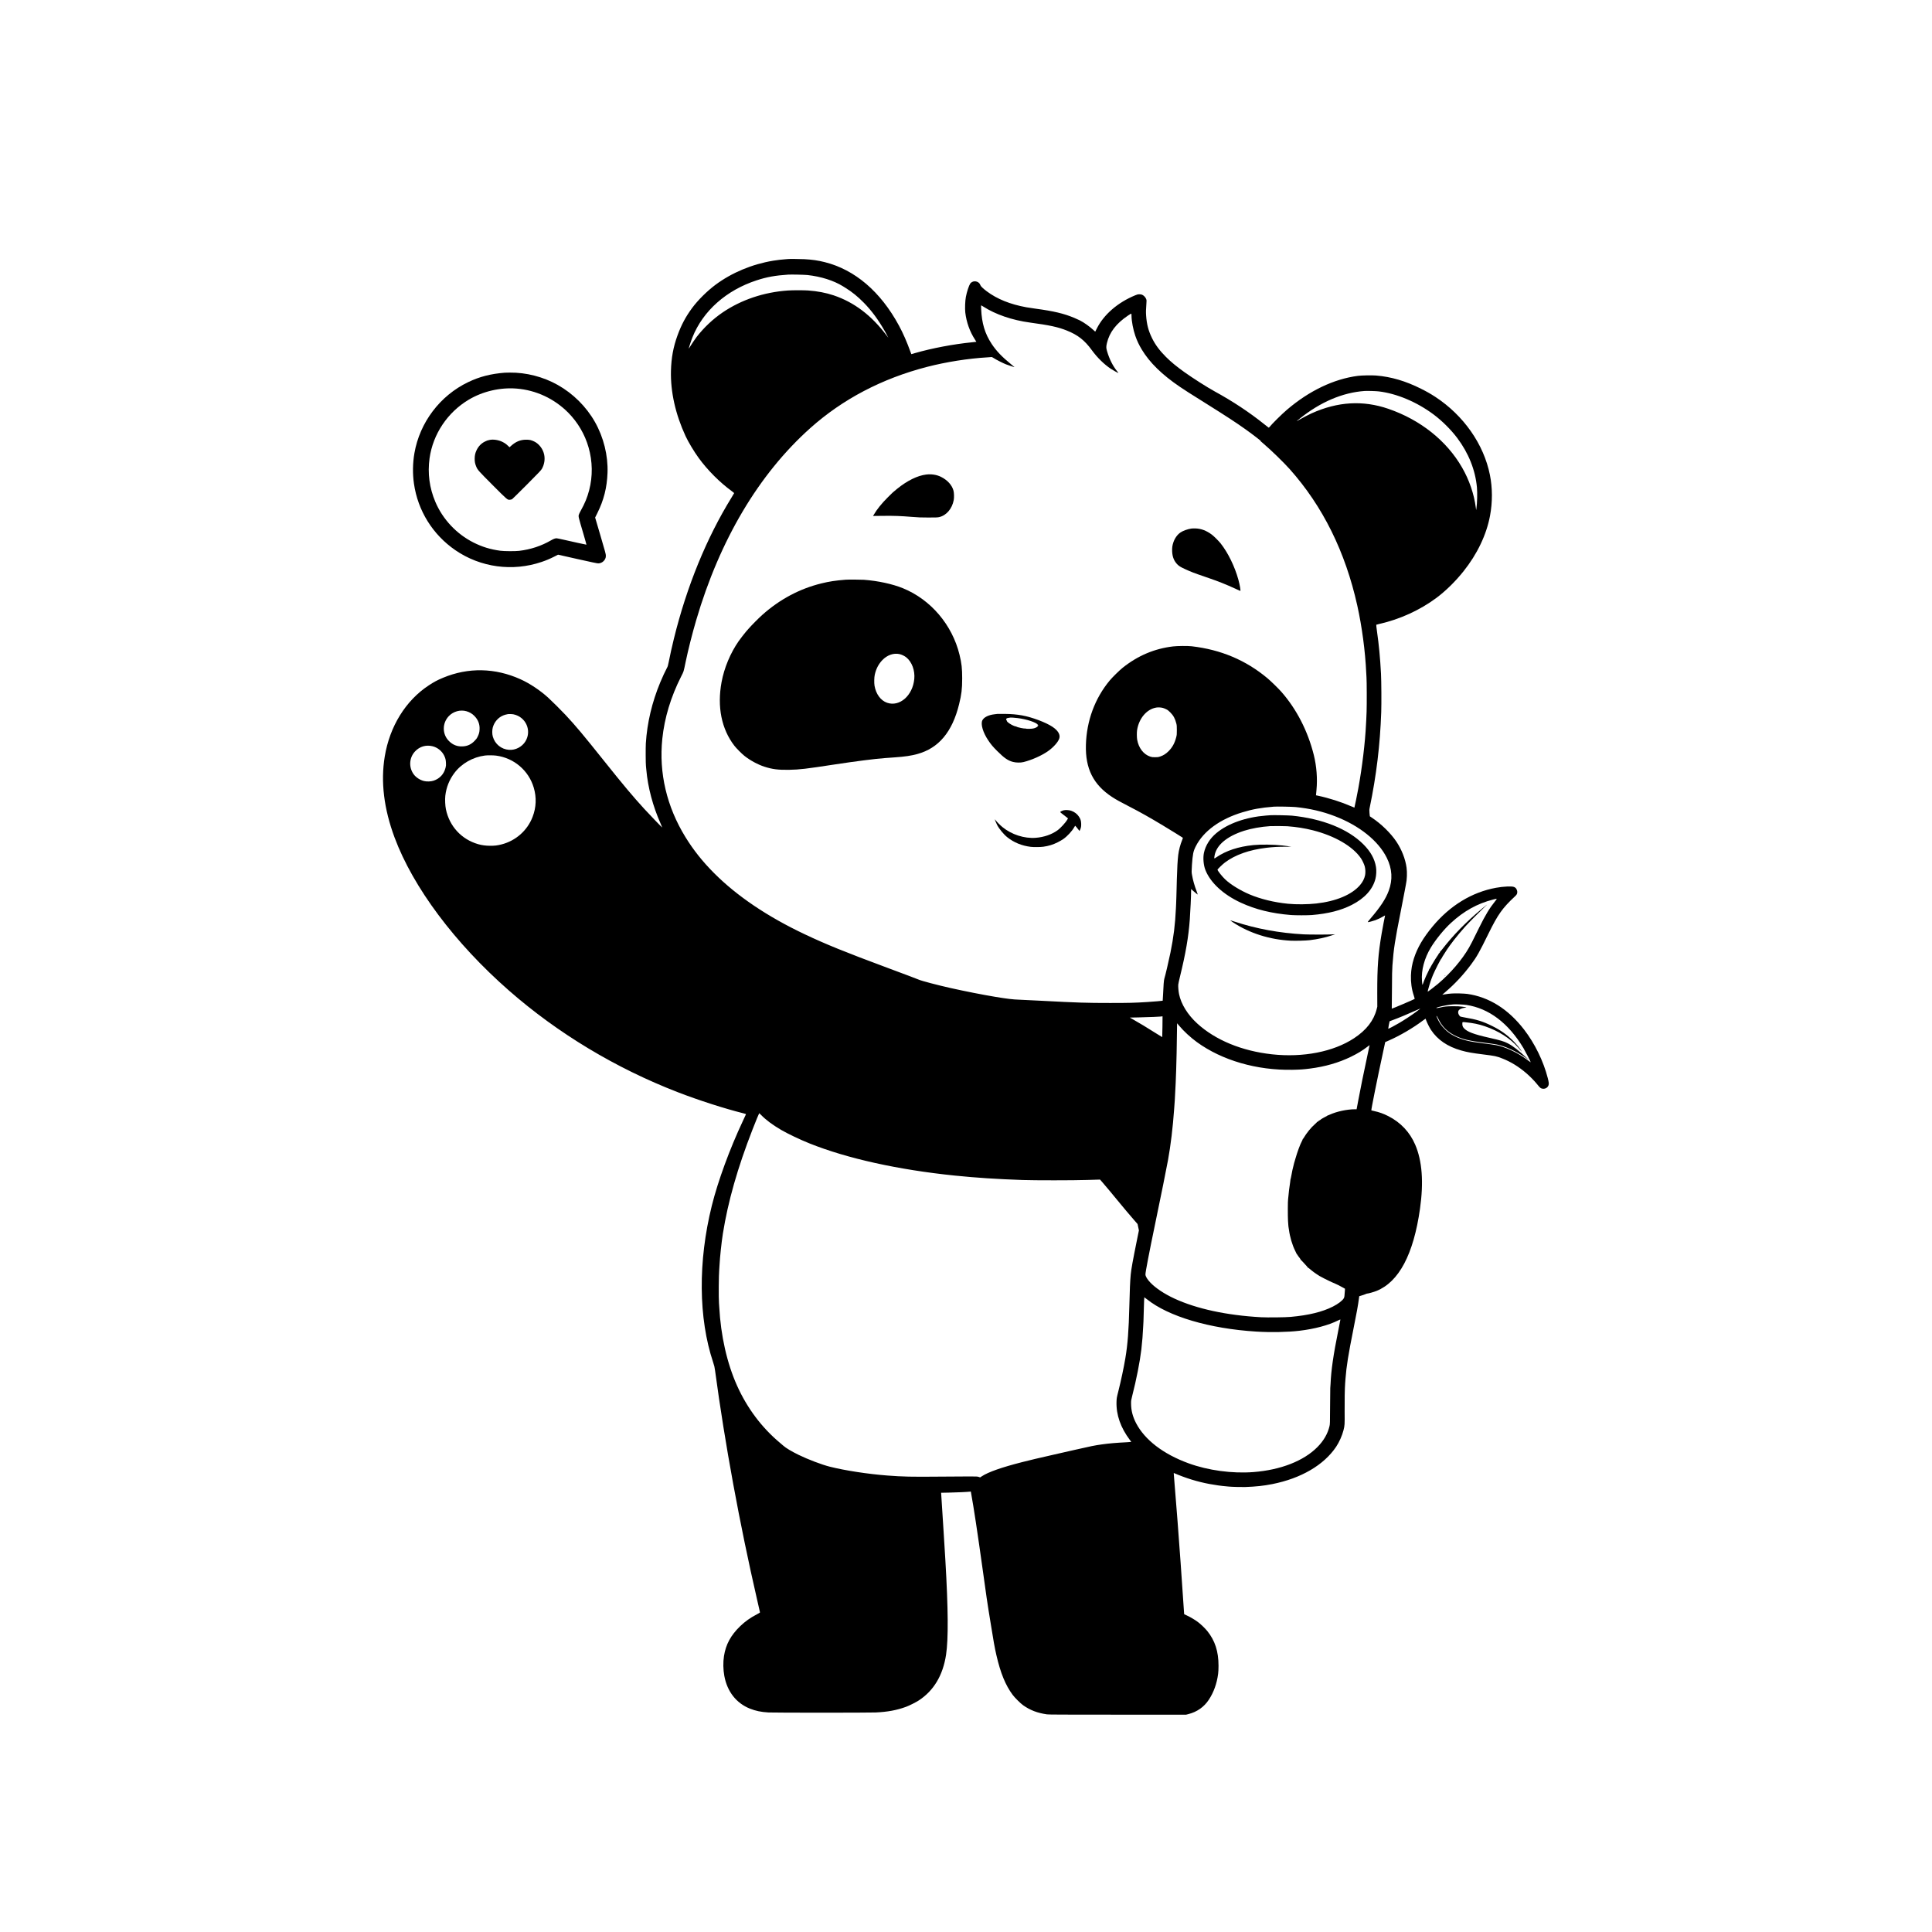 <?xml version="1.0" standalone="no"?>
<!DOCTYPE svg PUBLIC "-//W3C//DTD SVG 20010904//EN"
 "http://www.w3.org/TR/2001/REC-SVG-20010904/DTD/svg10.dtd">
<svg version="1.0" xmlns="http://www.w3.org/2000/svg"
 width="8334pt" height="8334pt" viewBox="0 0 8334 8334"
 preserveAspectRatio="xMidYMid meet">

<g transform="translate(0,8334) scale(0.1,-0.1)"
fill="#000000" stroke="none">
<path d="M33999 72166 c-2 -2 -58 -6 -124 -10 -126 -7 -364 -35 -525 -62 -907
-150 -1784 -517 -2485 -1038 -370 -276 -759 -663 -1012 -1006 -277 -376 -464
-728 -629 -1182 -181 -500 -266 -962 -281 -1523 -23 -905 194 -1875 631 -2819
117 -253 365 -666 565 -941 384 -529 914 -1059 1444 -1444 48 -35 87 -67 87
-71 0 -4 -51 -91 -114 -192 -1078 -1744 -1933 -3837 -2486 -6089 -80 -326
-173 -742 -224 -1007 -33 -165 -41 -190 -82 -265 -57 -101 -195 -400 -281
-607 -357 -858 -569 -1752 -624 -2640 -11 -175 -7 -886 5 -970 3 -19 10 -93
16 -165 66 -758 283 -1575 619 -2329 39 -88 69 -161 67 -163 -6 -6 -563 574
-780 811 -490 537 -888 1011 -1695 2021 -963 1205 -1244 1540 -1696 2025 -190
203 -578 589 -750 746 -346 315 -796 614 -1195 794 -1093 493 -2252 516 -3337
64 -248 -103 -386 -177 -618 -329 -996 -655 -1686 -1771 -1899 -3072 -178
-1088 -37 -2248 424 -3489 802 -2153 2594 -4552 4931 -6600 2112 -1850 4605
-3351 7289 -4389 897 -347 2014 -706 2833 -911 88 -22 108 -30 104 -43 -3 -9
-61 -135 -130 -281 -569 -1209 -1077 -2595 -1342 -3660 -598 -2406 -578 -4854
57 -6755 52 -157 63 -203 84 -360 423 -3141 1062 -6621 1815 -9890 66 -286
121 -527 122 -536 1 -11 -39 -37 -133 -85 -278 -144 -514 -311 -722 -513 -405
-391 -621 -791 -698 -1289 -42 -269 -36 -575 15 -857 124 -673 515 -1173 1100
-1408 248 -99 484 -148 804 -167 215 -13 4347 -13 4621 0 519 23 915 97 1315
244 144 53 422 193 550 276 646 423 1040 1084 1175 1970 103 678 94 1962 -30
4080 -26 439 -68 1124 -75 1215 -5 63 -84 1303 -101 1581 l-7 111 349 7 c323
6 794 28 890 41 l42 6 11 -63 c116 -634 276 -1692 507 -3348 146 -1052 211
-1506 249 -1725 19 -110 64 -387 100 -615 105 -666 165 -1001 237 -1310 178
-773 391 -1293 701 -1710 93 -125 338 -368 452 -449 307 -216 611 -332 1030
-393 72 -10 671 -13 3045 -13 l2955 0 95 24 c375 94 678 306 885 621 211 319
347 699 401 1117 11 86 17 201 17 348 0 619 -152 1087 -486 1500 -93 115 -285
299 -406 389 -130 96 -304 200 -465 276 l-124 59 -6 63 c-3 35 -20 270 -36
523 -66 1011 -150 2184 -245 3430 -58 754 -153 1942 -161 2019 -5 48 -4 58 7
53 524 -224 1007 -372 1530 -471 241 -45 532 -86 724 -101 44 -4 96 -8 116
-11 113 -12 558 -24 699 -19 476 17 793 52 1170 126 1241 245 2230 823 2757
1612 135 203 257 477 318 716 51 203 53 236 48 796 -5 453 5 1005 22 1230 3
33 9 121 15 195 41 537 120 1030 345 2155 135 670 199 1026 230 1270 9 71 17
130 18 131 1 1 50 16 109 33 59 17 131 43 160 56 29 14 63 25 75 25 46 0 292
70 399 113 971 392 1599 1578 1878 3547 162 1146 94 2060 -206 2760 -231 540
-628 963 -1159 1233 -212 108 -392 172 -617 221 -63 13 -115 26 -117 28 -15
14 258 1372 516 2564 l82 381 156 69 c478 209 1047 542 1464 857 65 49 120 87
121 85 1 -1 13 -32 25 -68 36 -102 143 -316 208 -415 283 -429 714 -723 1307
-890 262 -74 461 -109 951 -170 507 -63 568 -76 809 -170 369 -143 706 -349
1045 -639 139 -118 346 -327 446 -451 141 -173 162 -194 223 -211 124 -36 251
27 291 145 19 59 12 126 -33 303 -187 732 -558 1491 -1021 2093 -682 885
-1512 1407 -2452 1541 -60 8 -214 18 -344 21 -253 6 -418 -4 -617 -38 -63 -10
-116 -19 -118 -19 -3 0 55 51 128 112 408 346 779 743 1117 1197 244 328 349
513 745 1321 412 839 605 1110 1147 1615 81 75 99 111 99 196 0 50 -36 133
-71 166 -13 12 -44 31 -69 42 -88 40 -465 23 -778 -35 -1042 -191 -1984 -766
-2735 -1668 -406 -488 -657 -917 -805 -1376 -80 -249 -119 -473 -129 -735 -10
-301 31 -599 123 -872 25 -75 41 -139 37 -143 -24 -22 -957 -420 -984 -420 -5
0 -6 6 -3 13 2 7 6 375 8 818 2 625 7 854 20 1029 52 715 110 1088 356 2320
77 382 156 790 175 905 20 116 43 238 51 273 46 197 58 512 28 724 -52 378
-210 780 -439 1123 -246 367 -649 761 -1060 1035 -44 29 -82 55 -85 57 -3 3
-10 66 -15 141 -10 127 -9 145 12 247 288 1393 444 2691 494 4105 13 360 7
1339 -10 1660 -36 679 -89 1240 -172 1819 -22 156 -37 287 -32 291 4 4 62 19
128 34 878 195 1763 599 2471 1128 399 299 812 703 1161 1140 594 743 993
1578 1147 2398 110 589 109 1200 -5 1765 -265 1325 -1134 2566 -2359 3368
-194 126 -371 228 -612 348 -668 334 -1285 516 -1936 570 -182 15 -623 7 -792
-15 -1033 -134 -2099 -643 -3055 -1461 -230 -196 -650 -613 -756 -748 -12 -16
-27 -26 -34 -24 -6 3 -92 70 -191 149 -649 519 -1358 988 -2137 1414 -318 174
-945 573 -1307 832 -349 250 -575 437 -796 657 -271 270 -462 528 -600 810
-158 324 -228 593 -255 977 -10 153 -8 238 12 508 11 140 11 147 -11 204 -27
72 -98 147 -168 179 -34 16 -67 21 -122 22 -66 0 -88 -5 -180 -43 -754 -310
-1355 -830 -1657 -1433 l-69 -136 -64 59 c-183 168 -415 333 -599 427 -53 27
-161 76 -241 109 -453 189 -884 291 -1670 397 -146 20 -324 47 -396 60 -702
128 -1263 355 -1710 690 -160 121 -261 218 -275 266 -42 139 -223 207 -358
134 -31 -17 -64 -45 -78 -66 -58 -87 -149 -365 -189 -578 -32 -167 -44 -501
-25 -672 48 -413 196 -828 416 -1164 36 -54 64 -99 62 -100 -1 -1 -81 -9 -177
-19 -814 -81 -1733 -255 -2477 -469 l-152 -44 -22 61 c-175 482 -330 836 -514
1176 -793 1463 -1901 2409 -3204 2734 -290 72 -530 107 -876 126 -179 9 -687
14 -696 6z m831 -690 c585 -64 1130 -237 1534 -486 44 -28 90 -56 101 -63 288
-177 540 -382 805 -653 336 -344 614 -722 907 -1234 54 -94 131 -239 142 -265
2 -5 -33 39 -79 100 -647 861 -1397 1428 -2277 1724 -334 112 -707 183 -1103
211 -190 13 -678 13 -872 -1 -1034 -71 -2013 -400 -2818 -948 -417 -284 -803
-648 -1119 -1055 -67 -86 -244 -349 -296 -438 -21 -37 -41 -66 -43 -63 -8 8
101 343 160 489 458 1140 1459 2027 2768 2454 440 144 802 209 1360 246 134 9
693 -4 830 -18z m7583 -1359 c531 -342 1245 -587 2022 -692 844 -114 1205
-192 1580 -342 481 -191 776 -423 1091 -859 223 -307 523 -601 812 -794 88
-59 308 -180 326 -180 4 0 -20 33 -53 73 -189 233 -339 531 -437 870 -41 138
-41 193 -5 348 110 466 400 844 911 1188 94 63 137 87 142 78 4 -7 8 -48 8
-92 1 -226 71 -593 164 -862 76 -217 156 -387 280 -593 336 -560 876 -1088
1651 -1612 209 -142 383 -253 1113 -710 888 -556 1315 -835 1722 -1126 313
-224 687 -513 645 -498 -25 9 -25 9 115 -110 320 -271 876 -811 1137 -1104
1425 -1600 2398 -3565 2912 -5881 202 -909 344 -1972 386 -2899 3 -74 8 -162
11 -195 13 -155 16 -1174 5 -1487 -7 -186 -14 -354 -16 -375 -2 -21 -6 -99
-10 -173 -35 -761 -165 -1849 -331 -2755 -48 -264 -162 -825 -169 -833 -1 -1
-60 23 -131 54 -434 189 -972 361 -1443 460 l-84 18 7 65 c3 37 10 111 15 166
47 485 5 1024 -116 1510 -257 1029 -742 1974 -1397 2720 -131 149 -452 462
-606 591 -930 777 -2008 1231 -3265 1376 -165 19 -616 16 -798 -6 -803 -94
-1519 -396 -2176 -919 -140 -112 -447 -413 -562 -552 -640 -771 -997 -1737
-1026 -2780 -28 -1018 318 -1710 1122 -2240 172 -113 349 -212 755 -420 455
-233 898 -483 1445 -813 336 -203 840 -514 853 -527 11 -10 7 -27 -21 -96 -83
-200 -144 -433 -171 -644 -27 -214 -49 -597 -61 -1065 -3 -124 -7 -301 -10
-395 -3 -93 -7 -255 -10 -360 -3 -104 -7 -233 -10 -285 -3 -52 -7 -147 -10
-210 -33 -698 -99 -1232 -236 -1905 -71 -348 -222 -995 -264 -1125 -20 -65
-38 -283 -55 -700 -6 -134 -12 -246 -15 -248 -6 -6 -404 -40 -665 -56 -551
-35 -773 -41 -1610 -41 -1019 0 -1363 11 -2965 95 -418 22 -841 42 -940 46
-275 8 -531 39 -1050 125 -526 87 -1286 237 -1905 375 -573 128 -1272 312
-1392 367 -62 28 -534 206 -1378 520 -1808 672 -2629 1006 -3537 1436 -1606
760 -2924 1649 -3908 2636 -496 497 -894 997 -1237 1555 -809 1316 -1150 2766
-998 4241 93 903 368 1812 816 2695 112 221 99 177 189 614 110 529 283 1214
456 1805 1018 3469 2701 6303 4924 8290 1397 1248 3094 2137 5035 2639 825
213 1779 363 2605 411 55 3 122 8 148 11 45 6 53 3 118 -40 101 -68 418 -229
539 -274 58 -22 157 -56 220 -76 63 -20 121 -39 128 -41 6 -2 12 -3 12 0 0 2
-60 52 -132 111 -403 327 -647 582 -850 888 -293 444 -427 889 -454 1509 -4
86 -4 157 0 157 3 0 43 -24 89 -53z m17068 -3661 c777 -94 1641 -459 2359
-995 369 -276 749 -654 1021 -1016 488 -649 781 -1383 849 -2130 22 -239 11
-673 -22 -900 l-12 -80 -13 98 c-76 594 -283 1199 -596 1742 -665 1155 -1797
2055 -3178 2530 -1096 376 -2183 312 -3309 -194 -130 -59 -370 -183 -505 -261
-189 -109 -188 -112 -10 31 891 717 1845 1124 2795 1193 112 8 499 -3 621 -18z
m-9323 -13652 c31 -8 95 -33 142 -56 70 -34 102 -59 181 -137 135 -135 209
-269 261 -478 20 -76 23 -114 23 -288 0 -184 -2 -208 -27 -306 -65 -255 -166
-439 -332 -605 -111 -110 -225 -183 -356 -226 -87 -29 -106 -32 -225 -32 -113
0 -140 4 -208 26 -288 96 -499 370 -563 728 -17 100 -20 316 -4 415 80 512
421 910 835 974 73 12 196 5 273 -15z m-30038 -144 c129 -37 244 -103 335
-195 168 -167 244 -361 232 -589 -6 -128 -25 -197 -84 -316 -39 -79 -63 -111
-138 -186 -147 -149 -303 -220 -505 -231 -233 -12 -428 63 -595 232 -297 298
-295 777 3 1082 193 197 488 277 752 203z m2035 -135 c532 -113 791 -702 511
-1163 -145 -239 -431 -388 -706 -368 -335 24 -609 247 -702 572 -32 112 -32
286 0 398 67 236 233 426 450 515 61 25 94 34 197 55 48 9 186 4 250 -9z
m-3495 -1376 c215 -54 404 -206 500 -404 54 -111 71 -182 77 -315 5 -98 2
-130 -17 -205 -68 -275 -248 -470 -515 -561 -115 -39 -295 -45 -415 -15 -173
42 -345 155 -444 289 -221 301 -197 717 56 987 199 214 473 294 758 224z
m2743 -404 c769 -101 1404 -643 1622 -1385 124 -422 107 -846 -51 -1258 -225
-587 -725 -1030 -1339 -1187 -182 -46 -293 -60 -495 -59 -190 1 -355 23 -518
70 -716 208 -1234 769 -1387 1504 -32 154 -44 429 -26 585 43 366 172 688 392
981 305 406 795 686 1319 753 109 14 362 12 483 -4z m34487 -2219 c611 -61
1154 -188 1690 -393 1059 -406 1877 -1062 2241 -1796 234 -472 262 -944 83
-1424 -130 -351 -356 -695 -792 -1203 -87 -102 -119 -146 -108 -148 25 -5 220
46 326 85 118 44 221 93 327 155 88 52 95 54 88 36 -9 -26 -107 -539 -145
-763 -151 -889 -192 -1443 -190 -2565 l2 -595 -26 -103 c-124 -493 -445 -908
-976 -1257 -887 -585 -2200 -842 -3545 -694 -1296 143 -2435 612 -3217 1326
-415 378 -699 837 -788 1271 -25 126 -41 316 -34 407 3 39 37 196 75 350 247
1006 367 1706 423 2465 25 333 56 1021 56 1237 l0 74 83 -75 c80 -74 199 -168
204 -162 2 1 -19 61 -46 132 -99 263 -163 489 -201 709 -22 123 -22 128 -4
435 10 183 35 404 55 499 25 113 51 186 109 300 329 655 1047 1179 2017 1472
451 136 782 195 1353 242 123 11 786 -2 940 -17z m8607 -4058 c-246 -306 -423
-600 -694 -1148 -315 -640 -347 -703 -435 -857 -298 -522 -796 -1104 -1336
-1561 -136 -114 -440 -347 -447 -340 -10 10 124 463 171 574 8 18 14 36 15 39
0 2 18 49 40 102 88 212 354 728 369 718 4 -2 7 1 7 8 0 13 51 98 152 252 36
55 70 109 77 121 19 35 192 273 298 409 136 176 317 391 488 582 148 165 628
650 853 863 138 130 112 112 -130 -90 -688 -573 -1242 -1140 -1723 -1762 -37
-47 -71 -84 -76 -80 -5 3 -6 0 -2 -6 8 -14 -42 -84 -55 -76 -5 3 -6 -3 -2 -12
4 -10 2 -15 -4 -11 -5 3 -10 1 -10 -6 0 -7 -15 -34 -34 -61 -19 -26 -38 -55
-44 -64 -5 -8 -39 -61 -75 -116 -76 -120 -230 -386 -230 -398 0 -5 -5 -6 -12
-2 -7 4 -8 3 -4 -4 4 -6 -20 -64 -53 -129 -66 -132 -106 -219 -141 -308 -13
-33 -26 -64 -30 -70 -4 -5 -20 -50 -35 -98 -19 -60 -31 -84 -37 -74 -4 8 -13
82 -19 163 -36 460 103 980 385 1444 215 352 565 782 862 1055 558 515 1139
838 1819 1011 192 48 188 51 92 -68z m-1242 -4477 c973 -147 1817 -786 2463
-1866 73 -123 312 -587 312 -607 0 -4 -46 28 -102 70 -338 257 -711 457 -1100
591 -205 70 -306 88 -862 157 -595 72 -893 147 -1201 299 -183 91 -310 179
-436 305 -139 137 -239 279 -318 452 -51 111 -57 130 -36 122 8 -4 40 -58 70
-122 156 -328 380 -554 715 -722 317 -160 597 -227 1315 -315 204 -25 424 -57
490 -70 366 -74 838 -292 1260 -581 l110 -75 -65 61 c-359 338 -600 526 -822
641 -179 91 -308 130 -808 243 -674 152 -956 259 -1097 420 -45 51 -63 101
-63 172 0 96 -7 92 138 77 339 -34 566 -81 839 -174 584 -199 1096 -526 1428
-910 49 -57 107 -125 128 -149 33 -39 36 -41 20 -12 -50 92 -219 299 -358 438
-268 269 -535 460 -893 638 -425 212 -672 288 -1257 387 -120 20 -132 24 -157
53 -82 94 -91 205 -22 268 42 37 126 69 226 85 118 20 123 17 -107 50 -99 14
-191 18 -385 18 -274 -1 -371 -11 -583 -61 -100 -24 -154 -26 -131 -5 29 28
405 112 584 130 58 6 121 13 140 15 87 10 442 -5 565 -23z m-2005 -175 c-8 -7
-80 -62 -160 -121 -193 -144 -501 -347 -735 -484 -200 -118 -463 -256 -472
-248 -4 5 53 317 60 323 1 2 63 25 137 52 258 95 630 250 1020 425 150 68 175
77 150 53z m-11106 -763 c-4 -247 -8 -450 -10 -451 -1 -2 -112 66 -246 151
-384 244 -781 484 -1041 629 l-112 63 365 7 c422 7 1025 34 1048 47 1 0 -1
-200 -4 -446z m722 40 c187 -227 489 -506 764 -706 1086 -789 2584 -1223 4120
-1194 338 7 462 15 753 52 657 83 1248 254 1782 515 278 136 487 263 693 422
56 43 102 77 102 75 0 -2 -39 -184 -86 -403 -173 -809 -305 -1455 -399 -1959
-31 -165 -60 -324 -66 -352 l-10 -53 -70 0 c-347 0 -787 -95 -1097 -236 -83
-38 -86 -39 -76 -22 4 7 3 8 -5 4 -6 -4 -9 -11 -6 -15 2 -5 -15 -17 -38 -27
-23 -10 -75 -38 -115 -61 -40 -24 -75 -43 -78 -43 -3 0 -12 -7 -21 -15 -8 -8
-19 -12 -25 -9 -7 4 -8 2 -4 -4 4 -7 3 -12 -3 -12 -5 0 -23 -12 -40 -26 -17
-14 -35 -23 -41 -19 -6 4 -9 2 -8 -3 5 -14 -60 -64 -73 -56 -7 4 -9 3 -6 -3 3
-5 -35 -45 -85 -89 -179 -156 -363 -382 -504 -619 -11 -19 -24 -32 -29 -28 -4
5 -5 3 -1 -4 4 -7 -11 -45 -33 -85 -80 -146 -194 -455 -281 -758 -23 -80 -44
-152 -47 -160 -3 -8 -7 -22 -9 -30 -7 -34 -66 -276 -71 -290 -3 -8 -8 -30 -10
-49 -2 -19 -12 -70 -22 -115 -11 -45 -24 -115 -31 -156 -7 -41 -16 -80 -21
-86 -5 -6 -6 -13 -3 -16 2 -3 -4 -59 -15 -124 -27 -158 -69 -495 -76 -619 -4
-55 -9 -107 -12 -115 -13 -35 -15 -744 -3 -922 7 -100 14 -201 16 -223 1 -22
4 -47 7 -55 3 -8 11 -55 17 -105 40 -309 142 -655 265 -902 37 -73 65 -134 64
-135 -2 -2 9 -16 24 -32 15 -16 27 -33 27 -39 0 -5 9 -19 20 -31 45 -48 119
-159 113 -169 -3 -5 -1 -7 4 -4 6 4 28 -15 49 -41 21 -26 85 -95 142 -154 66
-68 101 -111 96 -119 -4 -8 -3 -10 4 -5 7 4 43 -20 84 -56 135 -116 250 -200
432 -313 63 -38 335 -177 441 -225 28 -12 77 -35 110 -50 33 -15 89 -40 125
-55 89 -37 185 -86 311 -157 l107 -60 -5 -82 c-13 -227 -21 -286 -47 -329 -60
-104 -246 -245 -472 -359 -453 -230 -1043 -374 -1819 -444 -242 -22 -994 -30
-1278 -15 -1483 82 -2788 364 -3747 810 -428 199 -800 447 -1025 682 -137 143
-215 272 -215 356 0 103 162 947 409 2133 269 1294 487 2376 565 2800 116 639
208 1402 265 2210 12 157 23 317 26 355 4 59 21 379 40 770 2 55 7 179 10 275
3 96 8 211 10 255 3 44 7 213 10 375 3 162 8 336 10 385 2 50 7 357 11 683 4
325 8 592 9 592 1 0 42 -48 91 -107z m-18039 -3845 c211 -218 497 -431 868
-648 290 -169 813 -418 1229 -585 1621 -649 3819 -1135 6256 -1385 945 -96
1802 -152 2940 -192 512 -18 2190 -17 2765 2 253 8 485 14 514 15 l55 0 104
-120 c111 -127 460 -545 652 -780 225 -276 560 -673 709 -842 l151 -173 29
-137 29 -138 -89 -439 c-175 -864 -242 -1234 -264 -1466 -27 -295 -42 -624
-60 -1370 -25 -1035 -71 -1638 -171 -2235 -67 -402 -185 -958 -305 -1437 -71
-282 -71 -284 -77 -450 -17 -560 178 -1115 576 -1643 l60 -80 -31 -6 c-18 -4
-93 -10 -167 -13 -431 -21 -760 -49 -1065 -92 -323 -45 -464 -74 -1160 -233
-170 -39 -566 -129 -880 -200 -719 -163 -1058 -243 -1405 -332 -884 -226
-1456 -427 -1733 -608 l-78 -51 -61 21 c-59 19 -83 21 -438 20 -206 0 -779 -4
-1272 -8 -1188 -12 -1574 -3 -2233 48 -836 64 -1821 215 -2477 380 -348 87
-948 315 -1353 513 -303 149 -544 293 -653 391 -26 23 -96 84 -157 134 -782
656 -1408 1493 -1842 2459 -434 968 -702 2154 -768 3397 -4 66 -8 140 -11 165
-19 213 -11 1219 11 1455 2 22 7 92 10 155 20 380 88 1013 146 1380 222 1393
633 2837 1279 4495 135 346 282 705 289 705 4 0 39 -33 78 -72z m16645 -7951
c931 -747 2700 -1271 4718 -1397 618 -39 1357 -25 1865 36 655 78 1250 237
1668 446 59 29 97 43 97 36 0 -7 -38 -204 -85 -438 -221 -1096 -315 -1746
-340 -2345 -4 -82 -9 -161 -12 -175 -3 -14 -7 -367 -8 -785 -3 -745 -4 -762
-25 -855 -77 -328 -253 -631 -525 -905 -594 -598 -1583 -983 -2755 -1075 -915
-71 -1957 70 -2805 380 -1085 396 -1885 1010 -2260 1733 -146 283 -214 550
-215 845 0 128 2 142 50 330 180 702 330 1465 394 2002 35 292 67 696 81 1025
4 83 8 168 10 190 2 21 9 263 16 537 7 274 16 498 20 498 5 0 54 -37 111 -83z"/>
<path d="M39945 62869 c-374 -48 -805 -260 -1240 -610 -181 -146 -198 -161
-405 -369 -270 -269 -477 -526 -612 -761 l-27 -46 437 5 c482 5 736 -4 1242
-45 275 -23 384 -27 710 -27 325 0 397 3 459 17 314 71 562 360 632 737 20
104 15 311 -10 402 -63 240 -257 456 -536 596 -189 95 -418 130 -650 101z"/>
<path d="M51392 60540 c-159 -22 -361 -95 -469 -168 -135 -92 -248 -249 -309
-431 -44 -131 -58 -236 -51 -389 10 -243 88 -428 241 -575 63 -60 137 -104
295 -177 278 -129 396 -174 881 -340 590 -202 882 -317 1351 -534 91 -42 169
-76 172 -76 23 0 -22 260 -82 480 -158 573 -447 1165 -767 1570 -85 107 -288
309 -377 376 -235 175 -458 260 -702 269 -66 2 -148 0 -183 -5z"/>
<path d="M36475 58333 c-431 -34 -703 -75 -1043 -159 -940 -230 -1798 -688
-2549 -1358 -159 -142 -451 -436 -578 -581 -48 -55 -101 -115 -117 -133 -57
-64 -258 -323 -323 -417 -357 -512 -627 -1157 -739 -1768 -197 -1065 -3 -2027
553 -2747 83 -108 320 -346 431 -434 248 -197 579 -377 865 -469 337 -110 604
-143 1068 -134 450 8 708 39 1932 226 937 143 1766 249 2200 280 83 6 274 20
425 31 442 31 701 70 973 144 918 253 1503 949 1797 2141 106 426 135 667 135
1120 0 434 -24 650 -115 1022 -314 1290 -1241 2379 -2440 2868 -454 185 -1078
320 -1685 365 -125 9 -688 12 -790 3z m2328 -3209 c93 -21 217 -80 292 -141
242 -196 379 -566 344 -931 -67 -717 -633 -1213 -1172 -1027 -276 95 -482 376
-543 736 -20 122 -15 362 11 476 55 250 162 456 323 625 211 221 489 319 745
262z"/>
<path d="M43025 52544 c-16 -2 -72 -9 -123 -15 -264 -30 -461 -129 -527 -263
-80 -163 27 -524 254 -862 121 -180 198 -272 390 -464 300 -299 459 -409 676
-466 135 -36 327 -39 455 -7 362 90 789 281 1060 473 231 164 428 384 482 539
58 163 -46 344 -292 509 -283 190 -886 416 -1310 492 -245 43 -454 61 -750 65
-157 2 -298 1 -315 -1z m870 -180 c390 -46 827 -192 880 -295 14 -26 13 -30
-11 -59 -36 -43 -112 -79 -201 -96 -83 -16 -299 -19 -307 -5 -3 5 -15 7 -26 4
-43 -11 -345 52 -377 79 -8 6 -26 12 -41 13 -45 4 -171 62 -259 121 -86 57
-127 99 -119 121 3 7 0 12 -6 10 -6 -1 -16 13 -21 30 -16 54 20 81 123 90 30
3 57 7 59 9 6 6 162 -5 306 -22z"/>
<path d="M44730 52096 c0 -2 8 -10 18 -17 15 -13 16 -12 3 4 -13 16 -21 21
-21 13z"/>
<path d="M44736 52048 c3 -5 10 -6 15 -3 13 9 11 12 -6 12 -8 0 -12 -4 -9 -9z"/>
<path d="M45885 48387 c-58 -15 -147 -58 -152 -73 -2 -6 22 -30 54 -54 32 -24
109 -84 171 -133 l112 -89 -22 -40 c-79 -141 -298 -380 -438 -480 -252 -179
-577 -290 -931 -318 -492 -39 -1038 137 -1436 462 -93 76 -235 217 -288 287
-21 28 -40 49 -43 47 -4 -5 60 -161 98 -236 87 -172 287 -415 445 -539 286
-226 618 -362 1005 -411 121 -15 422 -13 547 5 231 33 409 87 618 191 83 41
193 105 245 142 176 125 373 339 470 510 19 34 38 62 42 62 4 0 34 -35 67 -77
32 -43 73 -94 89 -113 l30 -35 27 59 c38 86 48 147 43 265 -6 124 -28 191 -95
293 -76 116 -194 206 -335 255 -87 31 -242 40 -323 20z"/>
<path d="M54800 48174 c-25 -2 -108 -8 -185 -14 -873 -68 -1651 -343 -2147
-759 -279 -234 -465 -531 -534 -851 -46 -217 -19 -531 64 -740 216 -546 770
-1058 1524 -1407 639 -296 1331 -466 2168 -534 187 -15 725 -15 905 0 700 59
1247 198 1715 436 555 283 905 667 1022 1125 38 149 49 363 24 510 -58 355
-234 670 -550 985 -663 660 -1758 1098 -3076 1231 -145 14 -816 28 -930 18z
m730 -475 c406 -31 749 -86 1102 -175 951 -241 1729 -695 2078 -1213 60 -90
136 -254 161 -347 30 -114 36 -269 15 -374 -31 -153 -102 -293 -218 -429 -351
-413 -1033 -700 -1888 -795 -370 -41 -866 -46 -1220 -11 -591 58 -1181 202
-1660 404 -399 170 -815 425 -1046 644 -137 129 -334 378 -334 422 0 22 216
231 318 308 443 333 1041 546 1792 636 272 33 498 45 827 46 138 0 251 1 250
2 -4 3 -289 42 -397 53 -376 41 -918 48 -1241 16 -649 -65 -1181 -240 -1599
-527 -99 -68 -100 -67 -80 59 74 461 524 843 1275 1085 312 100 738 176 1120
200 106 7 645 4 745 -4z"/>
<path d="M53066 43639 c3 -5 62 -47 132 -93 700 -462 1585 -741 2482 -784 203
-10 648 2 815 22 340 40 686 115 955 207 l145 49 -105 -6 c-230 -12 -1011 -11
-1250 1 -1039 55 -2051 241 -2987 550 -106 34 -190 59 -187 54z"/>
<path d="M61886 42632 c-3 -5 1 -9 9 -9 8 0 12 4 9 9 -3 4 -7 8 -9 8 -2 0 -6
-4 -9 -8z"/>
<path d="M62899 41883 c-13 -16 -12 -17 4 -4 16 13 21 21 13 21 -2 0 -10 -8
-17 -17z"/>
<path d="M62326 41251 c-4 -5 -2 -12 3 -15 5 -4 12 -2 15 3 4 5 2 12 -3 15 -5
4 -12 2 -15 -3z"/>
<path d="M21775 67263 c-609 -48 -1087 -171 -1580 -407 -1215 -583 -2090
-1740 -2319 -3066 -74 -424 -81 -888 -20 -1310 167 -1170 811 -2204 1788
-2874 1086 -745 2468 -932 3722 -505 195 66 353 133 548 231 l159 81 836 -188
c602 -135 853 -188 896 -187 128 1 247 79 303 199 21 47 26 73 26 133 0 68
-20 143 -231 860 l-231 785 97 195 c278 559 414 1099 437 1736 27 743 -168
1532 -544 2194 -374 660 -939 1222 -1607 1597 -623 350 -1355 538 -2065 531
-96 -1 -193 -3 -215 -5z m505 -685 c840 -65 1636 -437 2233 -1041 412 -417
715 -934 875 -1494 175 -608 184 -1244 27 -1848 -81 -312 -190 -577 -361 -880
-40 -71 -78 -152 -85 -178 -21 -86 -26 -67 203 -845 71 -244 128 -446 125
-448 -2 -2 -165 32 -363 76 -197 45 -479 108 -625 140 -147 33 -282 60 -301
60 -56 0 -132 -27 -225 -81 -431 -250 -881 -399 -1388 -461 -170 -20 -646 -18
-815 5 -431 59 -778 165 -1156 355 -729 367 -1323 999 -1642 1747 -258 605
-342 1239 -252 1887 146 1040 773 1979 1687 2525 606 362 1355 537 2063 481z"/>
<path d="M21134 64366 c-98 -19 -136 -32 -225 -78 -152 -78 -269 -199 -349
-363 -59 -122 -83 -227 -84 -370 -1 -132 16 -218 65 -337 61 -149 91 -182 708
-801 651 -653 641 -644 751 -634 34 3 73 14 92 25 18 12 305 294 638 629 540
543 610 616 648 684 103 185 138 403 96 607 -49 241 -219 466 -428 567 -127
62 -204 79 -356 78 -241 -2 -438 -82 -636 -259 l-74 -66 -69 64 c-84 80 -132
113 -240 168 -160 80 -383 115 -537 86z"/>
</g>
</svg>
